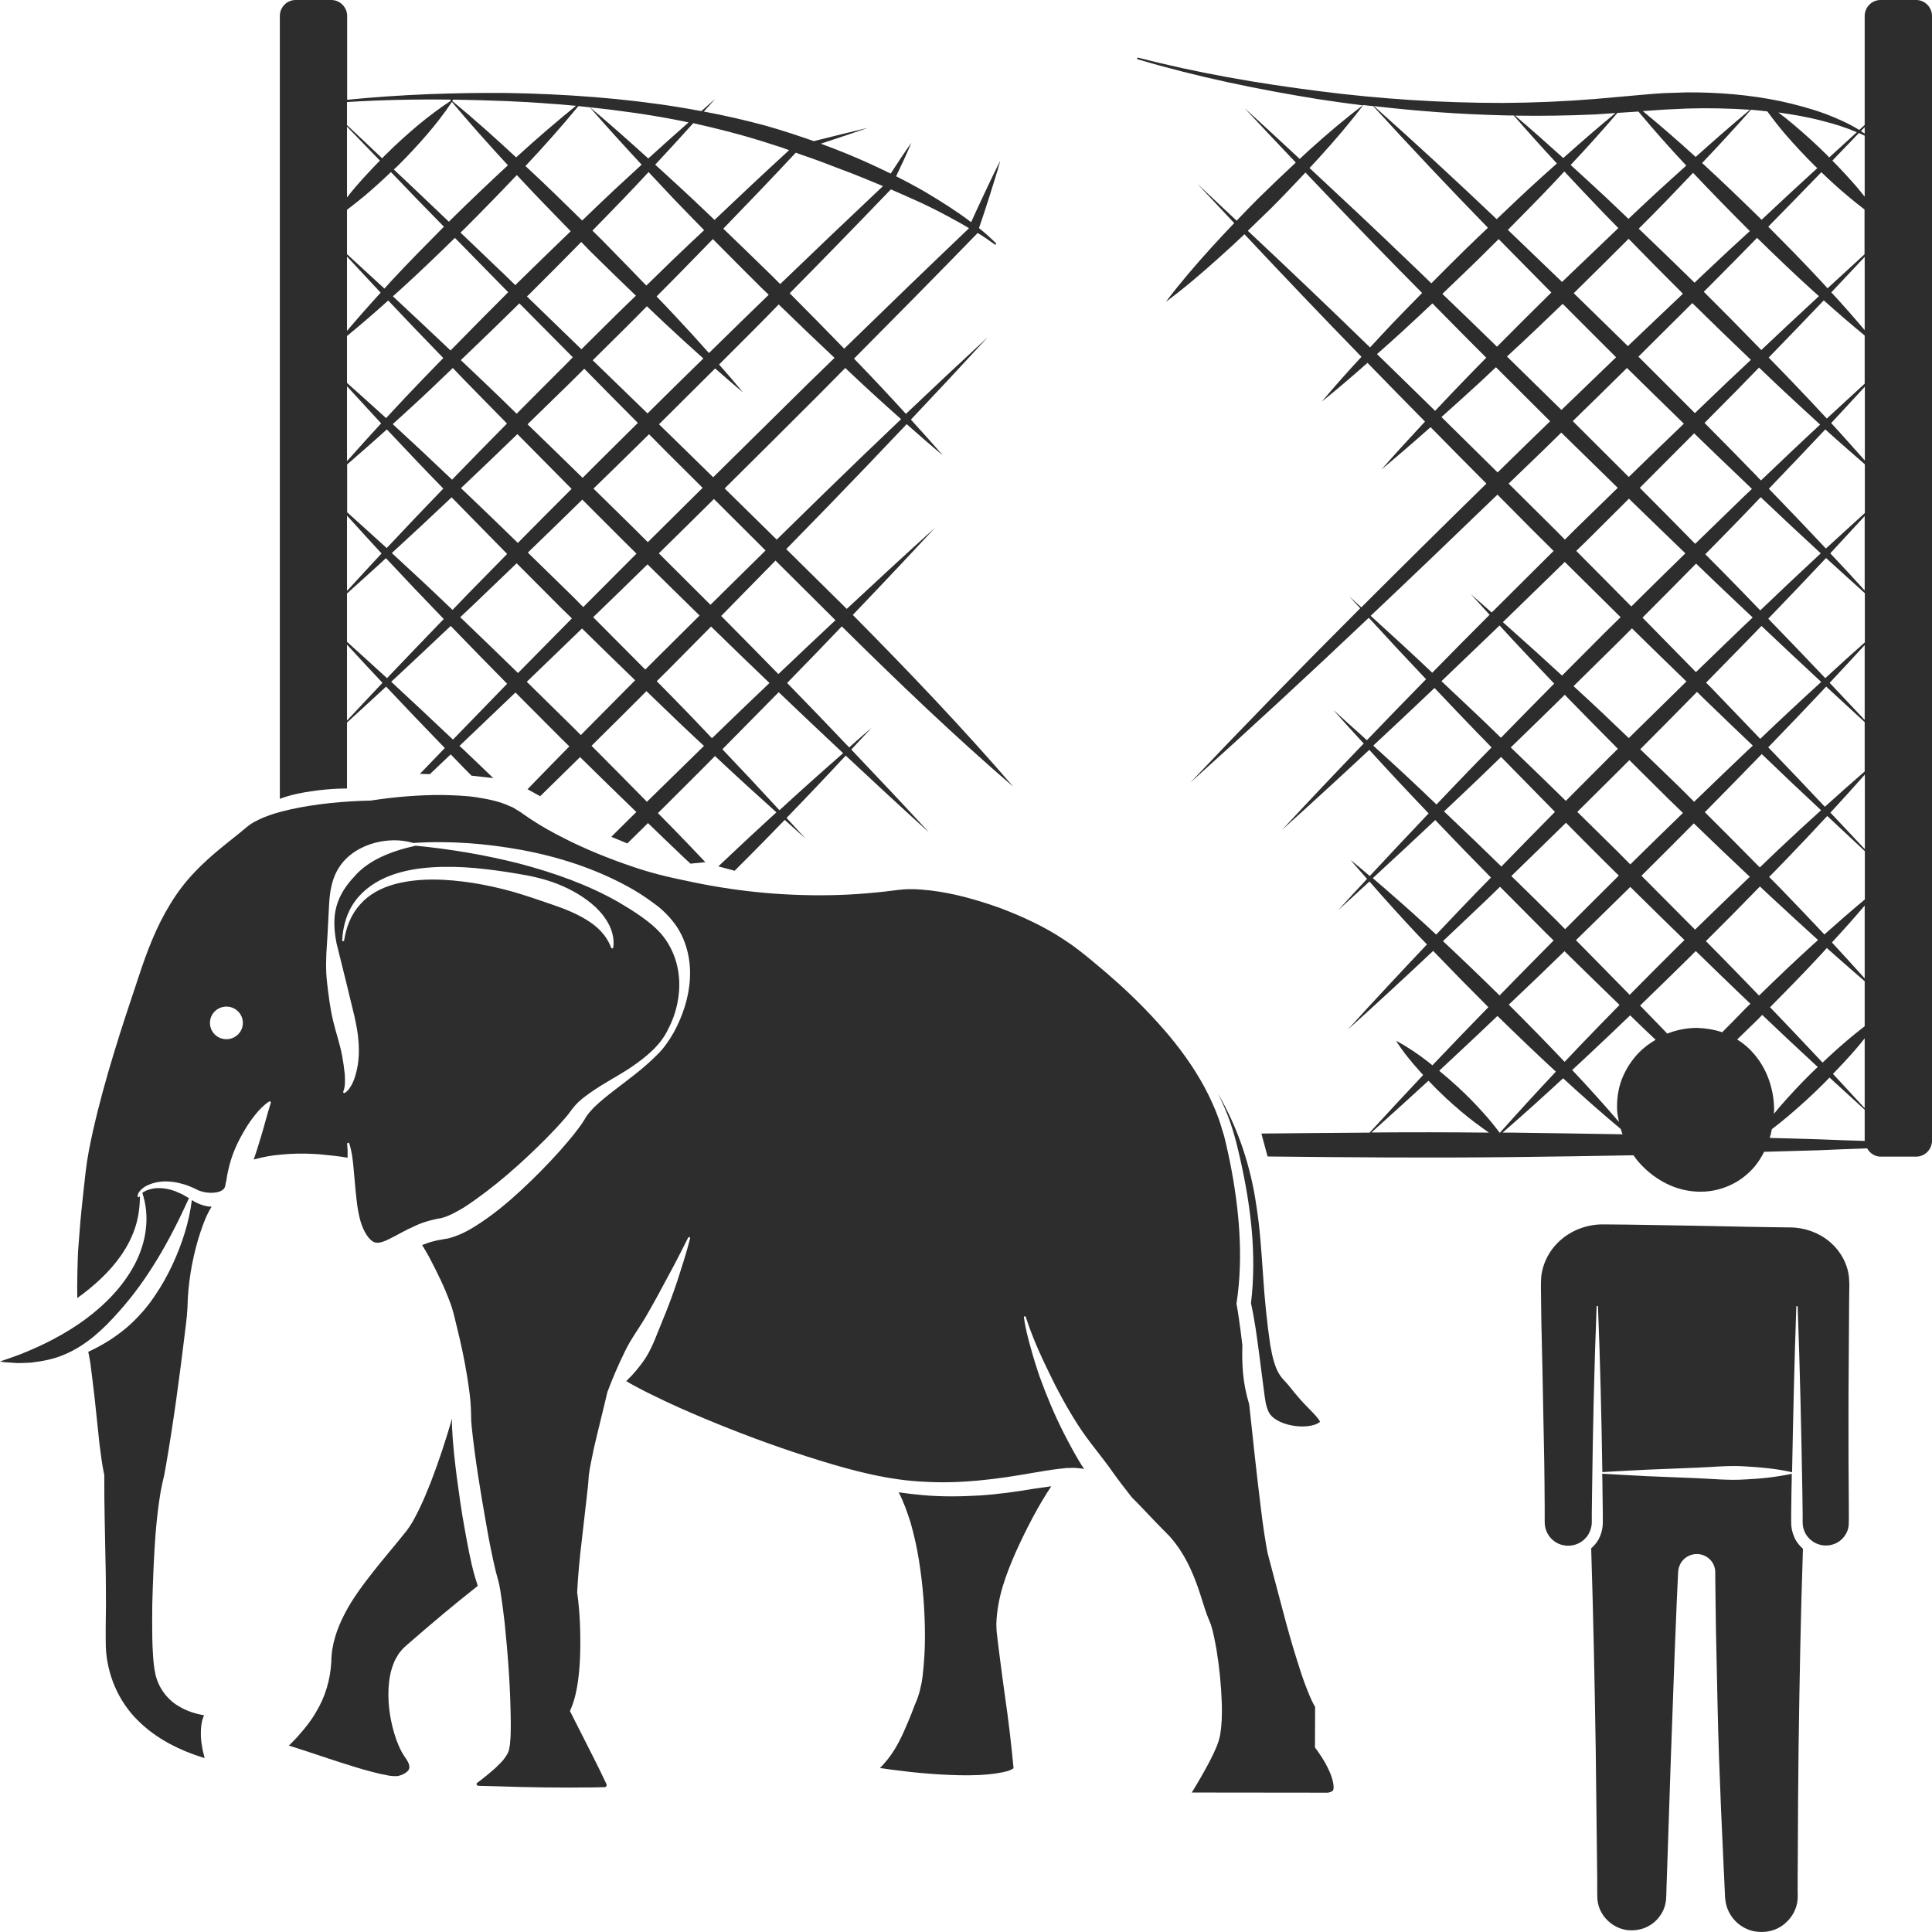 <?xml version="1.0" encoding="utf-8"?>
<!-- Generator: Adobe Illustrator 24.1.2, SVG Export Plug-In . SVG Version: 6.00 Build 0)  -->
<svg version="1.1" id="Layer_1" xmlns="http://www.w3.org/2000/svg" xmlns:xlink="http://www.w3.org/1999/xlink" x="0px" y="0px"
	 viewBox="0 0 128 128" style="enable-background:new 0 0 128 128;" xml:space="preserve">
<style type="text/css">
	.st0{fill:#2D2D2D;}
</style>
<g>
	<path class="st0" d="M118.68,101.1l-0.01-0.23l0-0.19l0-0.38l0.02-1.53c0.01-0.38,0.02-0.75,0.02-1.13
		c-1.05,0.23-2.09,0.33-3.14,0.38c-1.08,0.07-2.16-0.05-3.23-0.09l-3.24-0.13c-0.98-0.06-1.97-0.1-2.95-0.16
		c0.01,0.38,0.02,0.75,0.02,1.13l0.02,1.53l0,0.38l0,0.19l-0.01,0.23c-0.03,0.3-0.12,0.6-0.26,0.87c-0.13,0.23-0.3,0.44-0.5,0.61
		c0.14,4.42,0.23,8.84,0.3,13.27l0.08,6.89l0.02,1.72l0,0.86c0,0.31,0,0.53,0.05,0.77c0.19,0.94,1.04,1.7,2,1.79
		c0.48,0.04,0.97-0.05,1.38-0.29c0.42-0.23,0.75-0.61,0.95-1.04c0.1-0.22,0.15-0.45,0.18-0.68l0.01-0.18l0.01-0.22l0.01-0.43
		l0.06-1.72l0.23-6.89l0.25-6.89l0.14-3.44l0.08-1.72l0.01-0.22c0-0.08,0.02-0.18,0.04-0.27c0.05-0.18,0.13-0.35,0.25-0.49
		c0.23-0.28,0.6-0.45,0.97-0.44c0.36,0,0.72,0.18,0.94,0.46c0.11,0.14,0.19,0.3,0.23,0.48c0.02,0.08,0.03,0.18,0.03,0.26l0,0.22
		l0.02,1.72c0.01,1.15,0.03,2.3,0.06,3.45c0.05,2.3,0.09,4.59,0.17,6.89c0.08,2.3,0.18,4.59,0.29,6.89l0.08,1.72l0.02,0.43
		c0,0.15,0.01,0.29,0.03,0.41c0.03,0.25,0.1,0.5,0.21,0.73c0.22,0.46,0.58,0.85,1.03,1.09c0.22,0.12,0.46,0.21,0.71,0.25
		c0.25,0.04,0.5,0.05,0.75,0.02c0.5-0.06,0.97-0.27,1.33-0.62c0.37-0.33,0.62-0.78,0.72-1.26c0.05-0.24,0.05-0.48,0.04-0.78l0-0.86
		l0.01-1.72c0.01-2.3,0.02-4.6,0.05-6.89c0.06-4.41,0.14-8.83,0.29-13.24c-0.2-0.18-0.38-0.39-0.51-0.63
		C118.8,101.7,118.71,101.4,118.68,101.1z"/>
	<path class="st0" d="M122.5,84.63c-0.09-0.91-0.57-1.76-1.28-2.36c-0.71-0.6-1.64-0.94-2.6-0.95c-2.06-0.02-4.12-0.07-6.18-0.11
		c-2.06-0.03-4.12-0.08-6.18-0.09c-1-0.02-2,0.32-2.76,0.95c-0.77,0.62-1.29,1.55-1.39,2.53c-0.04,0.48-0.01,1.01-0.01,1.51
		l0.02,1.53l0.07,3.06l0.12,6.11c0.01,1.02,0.03,2.04,0.03,3.06l0,0.76c0,0.28,0,0.45,0.06,0.65c0.11,0.39,0.37,0.73,0.73,0.93
		c0.35,0.2,0.79,0.25,1.19,0.14c0.4-0.11,0.74-0.38,0.94-0.74c0.1-0.18,0.16-0.38,0.19-0.58l0.01-0.15l0-0.19l0-0.38l0.02-1.53
		c0.05-4.07,0.14-8.15,0.3-12.22c0-0.02,0.02-0.04,0.05-0.04c0.02,0,0.04,0.02,0.04,0.04c0.15,3.66,0.23,7.31,0.29,10.97
		c0.99-0.06,1.97-0.11,2.96-0.16l3.24-0.13c1.08-0.04,2.16-0.16,3.23-0.09c1.05,0.06,2.1,0.15,3.14,0.39
		c0.07-3.66,0.15-7.31,0.28-10.97c0-0.02,0.02-0.04,0.05-0.04c0.02,0,0.04,0.02,0.04,0.04c0.15,4.07,0.24,8.15,0.31,12.22l0.02,1.53
		l0,0.38l0,0.19l0.01,0.15c0.02,0.2,0.09,0.4,0.19,0.58c0.2,0.35,0.55,0.62,0.94,0.72c0.39,0.11,0.82,0.05,1.17-0.15
		c0.35-0.2,0.6-0.54,0.7-0.91c0.05-0.2,0.05-0.36,0.05-0.64l0-0.76l-0.02-3.06c0-2.04-0.01-4.07,0.01-6.11l0.02-3.06l0.01-1.53
		l0.01-0.76c0-0.12,0.01-0.26,0-0.37C122.51,84.85,122.51,84.74,122.5,84.63z"/>
	<path class="st0" d="M126.95,0h-2.36c-0.58,0-1.05,0.48-1.05,1.06v7.22c-0.12,0.11-0.24,0.22-0.36,0.33
		c-0.71-0.44-1.47-0.77-2.25-1.07c-0.97-0.35-1.97-0.62-2.98-0.84c-2.03-0.42-4.1-0.59-6.17-0.58l-1.55,0.05
		c-0.52,0.03-1.03,0.07-1.54,0.12l-3.04,0.27c-2.02,0.16-4.05,0.25-6.08,0.26c-4.06,0-8.13-0.26-12.16-0.78
		c-4.04-0.51-8.06-1.2-12-2.22c-0.03-0.01-0.06,0.01-0.07,0.04c-0.01,0.03,0.01,0.06,0.04,0.07c3.91,1.16,7.92,1.99,11.96,2.64
		c0.98,0.15,1.97,0.29,2.95,0.41c-1.22,0.92-2.37,1.9-3.49,2.91c-0.24,0.21-0.46,0.43-0.69,0.64c-1.22-1.13-2.43-2.26-3.66-3.37
		c1.13,1.21,2.26,2.41,3.4,3.61c-0.82,0.76-1.62,1.53-2.42,2.31c-0.51,0.51-1.01,1.02-1.5,1.54c-0.87-0.81-1.73-1.63-2.6-2.44
		c0.81,0.87,1.63,1.74,2.44,2.6c-0.52,0.54-1.03,1.09-1.54,1.65c-1.04,1.15-2.05,2.32-2.99,3.57c1.25-0.93,2.43-1.94,3.58-2.98
		c0.55-0.49,1.09-0.99,1.63-1.5c2.56,2.73,5.14,5.44,7.75,8.12c-0.9,0.97-1.78,1.96-2.63,2.97c1.03-0.83,2.04-1.69,3.03-2.57
		c1.26,1.3,2.54,2.6,3.81,3.89c-0.98,1.05-1.94,2.1-2.89,3.18c1.1-0.92,2.19-1.86,3.26-2.81c1.23,1.25,2.46,2.5,3.7,3.74
		c-2.78,2.72-5.54,5.45-8.29,8.2c-0.27-0.24-0.53-0.49-0.8-0.73c0.24,0.27,0.49,0.53,0.73,0.79c-0.03,0.03-0.07,0.06-0.1,0.1
		c-3.77,3.77-7.49,7.58-11.16,11.45c3.97-3.57,7.89-7.19,11.75-10.85c0.03-0.02,0.05-0.05,0.08-0.07c1.25,1.37,2.51,2.72,3.79,4.07
		c-1.32,1.34-2.62,2.69-3.92,4.04c-0.74-0.67-1.48-1.34-2.23-2.01c0.66,0.75,1.34,1.49,2.02,2.23c-1.82,1.89-3.62,3.79-5.41,5.72
		c1.94-1.75,3.87-3.52,5.78-5.3c1.29,1.42,2.6,2.82,3.93,4.21c-1.31,1.38-2.61,2.76-3.9,4.15c-0.42-0.36-0.84-0.72-1.27-1.07
		c0.35,0.43,0.73,0.84,1.09,1.26c-0.64,0.69-1.29,1.38-1.92,2.08c0.7-0.63,1.38-1.27,2.08-1.91c1.05,1.21,2.13,2.4,3.23,3.57
		c0.19,0.2,0.39,0.4,0.58,0.6c-1.77,1.87-3.52,3.74-5.25,5.65c1.91-1.72,3.79-3.46,5.66-5.22c1.21,1.26,2.43,2.5,3.66,3.73
		c-0.06,0.06-0.12,0.12-0.17,0.17c-1.19,1.22-2.37,2.45-3.54,3.68c-0.09-0.07-0.18-0.15-0.27-0.22c-0.67-0.52-1.37-1-2.14-1.41
		c0.46,0.73,1,1.39,1.57,2.02c0.08,0.08,0.16,0.17,0.23,0.25c-1.19,1.26-2.37,2.54-3.55,3.82c-2.39,0.01-4.78,0.04-7.17,0.06
		l0.41,1.52c5.42,0.06,10.84,0.1,16.25,0.04c2.66-0.03,5.32-0.07,7.99-0.12c0.17,0.24,0.35,0.47,0.56,0.68
		c0.47,0.49,1.02,0.9,1.65,1.21c0.62,0.31,1.32,0.49,2.03,0.52c0.71,0.03,1.43-0.1,2.08-0.39c0.66-0.28,1.23-0.72,1.69-1.25
		c0.26-0.31,0.47-0.65,0.65-1l3.58-0.1c1.08-0.05,2.16-0.09,3.24-0.13c0.18,0.32,0.51,0.55,0.89,0.55h2.36
		c0.58,0,1.05-0.48,1.05-1.06V1.06C128,0.48,127.53,0,126.95,0z M123.54,8.43v0.42c-0.08-0.05-0.17-0.11-0.25-0.16
		C123.38,8.6,123.46,8.51,123.54,8.43z M123.54,8.99v4.04c-0.18-0.22-0.35-0.44-0.53-0.65c-0.52-0.6-1.06-1.18-1.61-1.74
		c0.59-0.61,1.18-1.22,1.76-1.83C123.29,8.88,123.42,8.93,123.54,8.99z M122.3,69c-0.53,0.45-1.05,0.92-1.55,1.4
		c-1.15-1.23-2.31-2.45-3.48-3.67c1.15-1.16,2.29-2.32,3.4-3.52c0.12-0.13,0.24-0.27,0.36-0.4c0.83,0.74,1.67,1.47,2.51,2.2v2.98
		C123.12,68.32,122.7,68.65,122.3,69z M123.54,68.79v4.63c-0.7-0.76-1.4-1.52-2.1-2.27c0.49-0.51,0.98-1.03,1.45-1.57
		C123.12,69.32,123.33,69.06,123.54,68.79z M112.31,36.03c-1.22-1.24-2.44-2.48-3.67-3.71c1.2-1.2,2.4-2.4,3.6-3.61
		c1.18,1.14,2.36,2.28,3.55,3.41c0.09,0.09,0.19,0.18,0.28,0.27c-0.21,0.2-0.42,0.4-0.63,0.6C114.4,34,113.35,35.02,112.31,36.03z
		 M112.37,37.34c0.44,0.42,0.87,0.84,1.31,1.26c0.81,0.78,1.63,1.54,2.44,2.31c-0.17,0.17-0.35,0.33-0.52,0.49
		c-1.09,1.04-2.16,2.09-3.24,3.13c-1.18-1.21-2.36-2.41-3.54-3.61C110,39.74,111.19,38.54,112.37,37.34z M108.55,23.63
		c1.19-1.18,2.38-2.37,3.57-3.55c1.28,1.26,2.58,2.52,3.88,3.76c-0.5,0.48-1.01,0.95-1.52,1.43c-0.73,0.7-1.46,1.4-2.19,2.1
		C111.05,26.12,109.8,24.88,108.55,23.63z M111.56,28.07c-1.22,1.17-2.44,2.35-3.65,3.53c-1.23-1.23-2.47-2.47-3.71-3.7
		c1.2-1.17,2.4-2.34,3.59-3.52C109.05,25.61,110.3,26.85,111.56,28.07z M107.92,33.04c1.24,1.21,2.49,2.41,3.74,3.62
		c-1.2,1.17-2.39,2.34-3.58,3.52c-1.21-1.23-2.43-2.45-3.65-3.68c0.26-0.26,0.52-0.51,0.78-0.76
		C106.12,34.84,107.02,33.94,107.92,33.04z M108.12,41.63c1.2,1.18,2.4,2.35,3.61,3.52c-1.28,1.25-2.55,2.5-3.82,3.75
		c-1.13-1.09-2.27-2.17-3.43-3.23c-0.08-0.07-0.15-0.14-0.23-0.21c0.95-0.93,1.89-1.86,2.84-2.8
		C107.44,42.32,107.78,41.97,108.12,41.63z M107.19,49.61c-0.19,0.18-0.37,0.37-0.56,0.55c-0.96,0.97-1.93,1.94-2.89,2.9
		c-1.21-1.19-2.43-2.37-3.65-3.54c1.2-1.16,2.39-2.32,3.58-3.49c0.07,0.07,0.14,0.15,0.22,0.23
		C104.99,47.39,106.09,48.5,107.19,49.61z M107.4,50.91c0.18-0.18,0.36-0.37,0.55-0.55c0.87,0.87,1.74,1.73,2.62,2.6
		c0.31,0.3,0.62,0.6,0.93,0.9c-1.17,1.13-2.33,2.27-3.49,3.41c-0.28-0.28-0.56-0.57-0.84-0.85c-0.89-0.88-1.78-1.76-2.67-2.63
		C105.46,52.83,106.43,51.87,107.4,50.91z M111.32,52.2c-0.88-0.86-1.77-1.71-2.65-2.56c1.26-1.26,2.51-2.53,3.76-3.8
		c0.15,0.15,0.31,0.3,0.46,0.45c1.07,1.04,2.16,2.08,3.24,3.11c-0.13,0.12-0.27,0.25-0.4,0.37c-1.17,1.11-2.33,2.23-3.49,3.35
		C111.94,52.82,111.63,52.51,111.32,52.2z M116.33,50.36c0.13-0.13,0.26-0.27,0.39-0.4c1.3,1.25,2.61,2.49,3.93,3.72
		c-0.96,0.87-1.92,1.75-2.87,2.65c-0.4,0.38-0.8,0.76-1.19,1.14c-1.21-1.23-2.42-2.45-3.64-3.66
		C114.08,52.66,115.21,51.52,116.33,50.36z M116.62,48.95c-1.04-1.08-2.08-2.17-3.12-3.25c-0.15-0.16-0.31-0.32-0.47-0.47
		c1.06-1.08,2.11-2.15,3.16-3.23c0.17-0.17,0.34-0.35,0.51-0.53c1.31,1.24,2.63,2.48,3.96,3.71
		C119.3,46.42,117.95,47.68,116.62,48.95z M116.62,40.44c-0.78-0.81-1.56-1.62-2.35-2.42c-0.43-0.44-0.86-0.87-1.29-1.3
		c1.02-1.04,2.05-2.08,3.06-3.14c0.2-0.21,0.41-0.43,0.61-0.64c1.32,1.25,2.64,2.49,3.98,3.72
		C119.28,37.91,117.95,39.17,116.62,40.44z M116.39,31.54c-1.14-1.18-2.3-2.35-3.46-3.52c0.71-0.72,1.43-1.44,2.15-2.17
		c0.49-0.5,0.97-1,1.46-1.5c0.54,0.52,1.08,1.04,1.63,1.55c0.8,0.75,1.61,1.49,2.42,2.23c-1.32,1.22-2.62,2.46-3.92,3.7
		C116.57,31.74,116.48,31.64,116.39,31.54z M112.88,19.33c0.22-0.22,0.44-0.43,0.65-0.65c0.97-0.97,1.92-1.94,2.88-2.92
		c1.2,1.17,2.4,2.33,3.64,3.45c0.15,0.14,0.31,0.27,0.46,0.41c-1.28,1.18-2.55,2.37-3.82,3.57
		C115.43,21.89,114.16,20.6,112.88,19.33z M112.94,18.09c-0.23,0.21-0.45,0.43-0.67,0.64c-1.23-1.2-2.46-2.4-3.7-3.58
		c0.61-0.61,1.22-1.22,1.82-1.84c0.6-0.62,1.19-1.24,1.78-1.86c1.19,1.26,2.4,2.5,3.63,3.73c0.04,0.04,0.09,0.08,0.13,0.13
		C114.93,16.22,113.93,17.15,112.94,18.09z M111.5,19.46c-1.22,1.16-2.44,2.31-3.65,3.47c-1.19-1.17-2.39-2.34-3.59-3.51
		c0.01,0,0.01-0.01,0.02-0.01c1.21-1.19,2.42-2.39,3.62-3.59C109.09,17.04,110.29,18.26,111.5,19.46z M103.52,18.65
		c-0.01,0.01-0.02,0.02-0.03,0.03c-1.19-1.15-2.39-2.3-3.59-3.45c0.98-0.99,1.96-1.98,2.92-2.99c0.28-0.29,0.55-0.59,0.82-0.88
		c0.73,0.78,1.46,1.56,2.2,2.33c0.45,0.48,0.92,0.95,1.38,1.42C105.98,16.29,104.75,17.47,103.52,18.65z M102.78,19.38
		c-1.21,1.19-2.41,2.39-3.6,3.59c-1.2-1.17-2.41-2.34-3.62-3.5c0.79-0.75,1.57-1.51,2.35-2.26c0.46-0.46,0.92-0.92,1.38-1.37
		C100.46,17.02,101.62,18.21,102.78,19.38z M103.53,20.13c1.18,1.18,2.36,2.36,3.54,3.54c-1.21,1.16-2.41,2.33-3.62,3.49
		c-1.2-1.18-2.4-2.36-3.61-3.54C101.09,22.47,102.31,21.31,103.53,20.13z M107.18,32.32c-0.91,0.89-1.82,1.77-2.73,2.66
		c-0.26,0.25-0.51,0.51-0.77,0.77c-0.47-0.47-0.93-0.94-1.4-1.4c-0.77-0.77-1.55-1.54-2.33-2.31c0.73-0.71,1.47-1.41,2.2-2.12
		c0.43-0.42,0.86-0.84,1.29-1.26C104.69,29.88,105.93,31.1,107.18,32.32z M107.37,40.89c-0.34,0.34-0.69,0.68-1.04,1.02
		c-0.95,0.95-1.89,1.9-2.84,2.85c-1.29-1.19-2.6-2.37-3.92-3.54c1.37-1.33,2.74-2.66,4.1-3.99
		C104.91,38.45,106.13,39.67,107.37,40.89z M102.97,45.29c-1.18,1.19-2.36,2.39-3.53,3.59c-0.35-0.34-0.71-0.69-1.06-1.03
		c-0.95-0.91-1.92-1.81-2.88-2.72c1.29-1.23,2.57-2.46,3.85-3.69C100.54,42.74,101.75,44.02,102.97,45.29z M99.45,50.15
		c1.19,1.22,2.38,2.43,3.57,3.64c-1.19,1.2-2.37,2.41-3.55,3.62c-1.2-1.17-2.41-2.34-3.63-3.49c-0.06-0.05-0.11-0.1-0.17-0.16
		c0.77-0.73,1.54-1.45,2.3-2.18C98.47,51.1,98.96,50.62,99.45,50.15z M103.75,54.51c0.88,0.89,1.76,1.78,2.65,2.66
		c0.28,0.28,0.57,0.56,0.85,0.84c-0.08,0.08-0.16,0.16-0.24,0.24c-1.11,1.1-2.21,2.21-3.32,3.31c-0.17-0.18-0.35-0.35-0.52-0.53
		c-1.01-1-2.02-2-3.04-2.99C101.33,56.87,102.54,55.7,103.75,54.51z M103.65,63.02c1.21,1.19,2.43,2.38,3.65,3.56
		c-0.83,0.85-1.66,1.69-2.48,2.55c-0.39,0.4-0.77,0.82-1.16,1.22c-1.21-1.28-2.45-2.54-3.7-3.79
		C101.2,65.39,102.43,64.21,103.65,63.02z M104.41,62.29c1.12-1.09,2.24-2.19,3.36-3.29c0.08-0.08,0.16-0.16,0.24-0.24
		c1.19,1.18,2.39,2.35,3.59,3.52c-0.13,0.12-0.25,0.25-0.38,0.37c-1.09,1.08-2.17,2.17-3.25,3.26
		C106.78,64.7,105.6,63.49,104.41,62.29z M108.75,58.02c1.16-1.15,2.32-2.31,3.47-3.47c1.23,1.19,2.46,2.37,3.71,3.54
		c-1.22,1.16-2.43,2.33-3.63,3.5C111.12,60.4,109.93,59.21,108.75,58.02z M116.6,58.73c0.27,0.25,0.53,0.51,0.8,0.75
		c1.01,0.94,2.03,1.87,3.05,2.8c-0.12,0.11-0.25,0.22-0.38,0.34c-1.2,1.09-2.37,2.21-3.53,3.34c-0.26-0.27-0.52-0.54-0.78-0.81
		c-0.91-0.94-1.82-1.87-2.74-2.8C114.23,61.15,115.42,59.95,116.6,58.73z M121.37,62.44c0.74-0.8,1.46-1.61,2.17-2.44v4.82
		C122.82,64.02,122.1,63.23,121.37,62.44z M120.87,61.91c-0.95-1.01-1.91-2.02-2.88-3.02c-0.26-0.27-0.52-0.53-0.78-0.79
		c0.39-0.4,0.78-0.79,1.16-1.19c0.91-0.94,1.8-1.89,2.69-2.85c0.83,0.78,1.66,1.55,2.49,2.33v3.2
		C122.64,60.35,121.75,61.13,120.87,61.91z M121.27,53.84c0.77-0.83,1.52-1.67,2.28-2.52v4.94
		C122.79,55.46,122.03,54.65,121.27,53.84z M120.9,53.45c-1.24-1.32-2.49-2.63-3.75-3.94c1.29-1.33,2.57-2.67,3.84-4.02
		c0.85,0.78,1.7,1.57,2.55,2.35v3.27C122.66,51.88,121.77,52.66,120.9,53.45z M121.22,45.24c0.78-0.83,1.55-1.67,2.32-2.5v4.96
		C122.77,46.89,122,46.06,121.22,45.24z M120.93,44.93c-1.25-1.32-2.51-2.63-3.78-3.94c1.29-1.33,2.56-2.67,3.83-4.02
		c0.85,0.78,1.71,1.55,2.57,2.33v3.26C122.67,43.34,121.79,44.13,120.93,44.93z M121.26,36.66c0.76-0.82,1.52-1.64,2.28-2.47v4.93
		C122.79,38.29,122.03,37.47,121.26,36.66z M120.97,36.34c-1.25-1.33-2.51-2.65-3.78-3.96c1.25-1.3,2.5-2.61,3.74-3.93
		c0.86,0.78,1.74,1.54,2.62,2.31v3.23C122.69,34.77,121.83,35.55,120.97,36.34z M121.32,28.03c0.75-0.8,1.49-1.61,2.23-2.41v4.89
		C122.81,29.68,122.07,28.84,121.32,28.03z M121.03,27.73c-0.75-0.81-1.51-1.62-2.27-2.41c-0.52-0.55-1.05-1.08-1.58-1.63
		c1.22-1.26,2.44-2.52,3.65-3.79c0.89,0.8,1.79,1.57,2.71,2.33v3.19C122.71,26.19,121.87,26.95,121.03,27.73z M121.33,19.37
		c0.74-0.78,1.47-1.56,2.21-2.35v4.85C122.82,21.02,122.09,20.19,121.33,19.37z M121.08,19.1c-0.15-0.16-0.29-0.32-0.43-0.47
		c-1.14-1.23-2.32-2.43-3.5-3.61c1.18-1.2,2.35-2.4,3.52-3.61c0.56,0.54,1.14,1.07,1.74,1.57c0.37,0.31,0.74,0.61,1.12,0.9v2.97
		C122.72,17.6,121.9,18.34,121.08,19.1z M120.78,8.02c0.76,0.19,1.52,0.43,2.24,0.74c-0.61,0.56-1.22,1.11-1.83,1.67
		c-0.06-0.06-0.11-0.11-0.16-0.17c-0.69-0.68-1.41-1.34-2.16-1.97c-0.34-0.29-0.69-0.57-1.05-0.84
		C118.81,7.59,119.81,7.76,120.78,8.02z M117.09,7.38c0.38,0.52,0.77,1.02,1.18,1.5c0.64,0.74,1.3,1.45,1.99,2.13
		c0.05,0.05,0.09,0.09,0.14,0.13c-1.24,1.13-2.47,2.27-3.69,3.42c-0.05-0.05-0.1-0.1-0.15-0.15c-1.25-1.22-2.5-2.43-3.79-3.61
		c1.1-1.16,2.18-2.33,3.24-3.53C116.37,7.3,116.73,7.34,117.09,7.38z M110.29,7.26l1.51-0.07c1.38-0.04,2.77-0.01,4.14,0.08
		c-1.22,1.02-2.42,2.07-3.6,3.13c-0.01-0.01-0.03-0.03-0.04-0.04c-1.13-1.03-2.28-2.03-3.46-3L110.29,7.26z M108.55,7.39
		c1.02,1.22,2.07,2.41,3.16,3.57c0,0,0.01,0.01,0.01,0.01c-0.64,0.58-1.29,1.16-1.92,1.74c-0.64,0.59-1.28,1.19-1.91,1.79
		c-0.48-0.46-0.96-0.92-1.45-1.38c-0.79-0.74-1.58-1.46-2.38-2.19c1.06-1.13,2.09-2.27,3.1-3.45L108.55,7.39z M105.72,7.58
		l1.31-0.09c-1.18,0.97-2.33,1.97-3.46,2.98c-1.05-0.95-2.11-1.89-3.19-2.81C102.15,7.69,103.94,7.66,105.72,7.58z M99.56,7.64
		c0.24,0.01,0.48,0.01,0.73,0.01c0.94,1.08,1.89,2.14,2.86,3.18c-0.3,0.27-0.61,0.54-0.92,0.82c-1.04,0.94-2.06,1.9-3.07,2.87
		c-2.67-2.54-5.38-5.04-8.13-7.49C93.86,7.36,96.71,7.57,99.56,7.64z M87.39,10.45c1.02-1.12,2.01-2.27,2.93-3.49
		c0.22,0.03,0.44,0.05,0.66,0.07c2.49,2.73,5.02,5.41,7.6,8.06c-0.47,0.45-0.95,0.9-1.42,1.36c-0.78,0.77-1.56,1.54-2.33,2.32
		c-0.53-0.51-1.05-1.02-1.59-1.53c-2.14-2.06-4.31-4.09-6.48-6.11C86.97,10.9,87.19,10.68,87.39,10.45z M82.67,15.29
		c0.51-0.49,1.02-0.98,1.53-1.48c0.78-0.78,1.54-1.58,2.29-2.38c2.04,2.15,4.09,4.28,6.17,6.4c0.52,0.53,1.04,1.05,1.56,1.58
		c-0.66,0.67-1.31,1.33-1.96,2.01c-0.5,0.53-1,1.06-1.49,1.6C88.09,20.41,85.39,17.84,82.67,15.29z M91.23,23.46
		c0.54-0.48,1.09-0.96,1.62-1.45c0.69-0.63,1.37-1.27,2.05-1.91c1.19,1.2,2.37,2.41,3.57,3.6c-0.35,0.36-0.71,0.71-1.05,1.07
		c-0.79,0.81-1.57,1.63-2.34,2.45C93.79,25.96,92.51,24.7,91.23,23.46z M95.5,27.63c0.84-0.75,1.68-1.51,2.51-2.27
		c0.37-0.34,0.73-0.69,1.1-1.03c1.19,1.19,2.39,2.39,3.59,3.58c-0.43,0.42-0.86,0.83-1.29,1.25c-0.73,0.71-1.46,1.43-2.19,2.14
		C97.98,30.07,96.74,28.85,95.5,27.63z M90.81,40.8c2.82-2.66,5.61-5.34,8.4-8.03c0.77,0.78,1.54,1.55,2.31,2.33
		c0.47,0.47,0.94,0.93,1.41,1.4c-1.37,1.36-2.74,2.72-4.1,4.08c-0.47-0.41-0.93-0.82-1.39-1.22c0.41,0.46,0.84,0.91,1.25,1.37
		c-1.27,1.27-2.54,2.55-3.8,3.84C93.54,43.29,92.18,42.04,90.81,40.8z M90.98,49.4c1.36-1.27,2.72-2.54,4.06-3.82
		c0.91,0.96,1.82,1.92,2.74,2.87c0.35,0.36,0.7,0.71,1.04,1.07c-0.48,0.49-0.97,0.98-1.45,1.48c-0.74,0.76-1.46,1.53-2.2,2.3
		C93.8,51.98,92.4,50.68,90.98,49.4z M94.55,61.36c-1.18-1.08-2.38-2.14-3.6-3.18c1.39-1.28,2.77-2.56,4.14-3.85
		c0.06,0.06,0.11,0.12,0.17,0.18c1.16,1.22,2.34,2.43,3.52,3.63c-0.31,0.32-0.62,0.63-0.92,0.94c-0.91,0.94-1.81,1.89-2.71,2.84
		C94.94,61.73,94.75,61.54,94.55,61.36z M95.6,62.35c0.95-0.9,1.9-1.79,2.84-2.69c0.32-0.3,0.63-0.61,0.94-0.91
		c1,1.01,2,2.02,3.01,3.03c0.18,0.18,0.36,0.35,0.54,0.53c-1.2,1.21-2.39,2.42-3.58,3.64C98.12,64.74,96.87,63.54,95.6,62.35z
		 M90.86,75.03c1.27-1.14,2.53-2.28,3.78-3.43c0.38,0.4,0.77,0.79,1.18,1.17c0.62,0.57,1.26,1.12,1.94,1.63
		c0.29,0.22,0.59,0.43,0.89,0.64C96.05,75.01,93.45,75.01,90.86,75.03z M99.35,75.04c-0.32-0.43-0.66-0.85-1.02-1.25
		c-0.56-0.63-1.15-1.23-1.77-1.8c-0.39-0.36-0.8-0.71-1.21-1.05c1.23-1.15,2.46-2.29,3.68-3.46c0.06-0.06,0.12-0.12,0.18-0.17
		c1.27,1.24,2.56,2.48,3.87,3.69c-1.25,1.33-2.49,2.68-3.71,4.05C99.36,75.04,99.35,75.04,99.35,75.04z M100.23,75.04
		c-0.23,0-0.46,0-0.68,0c1.36-1.18,2.69-2.38,4.01-3.6c1.25,1.15,2.52,2.27,3.82,3.36c0.03,0.12,0.08,0.23,0.12,0.35
		C105.08,75.11,102.65,75.07,100.23,75.04z M108.57,69.75c-0.49,0.51-0.88,1.12-1.13,1.78c-0.25,0.66-0.33,1.36-0.3,2.05
		c0.02,0.25,0.07,0.5,0.12,0.75c-1.01-1.17-2.04-2.32-3.1-3.44c0.42-0.39,0.84-0.77,1.25-1.16c0.87-0.81,1.73-1.64,2.59-2.46
		c0.56,0.54,1.12,1.09,1.69,1.62C109.28,69.13,108.9,69.41,108.57,69.75z M114.1,68.39c-0.53-0.18-1.1-0.27-1.66-0.29
		c-0.68,0-1.35,0.13-1.98,0.38c-0.06-0.06-0.11-0.12-0.17-0.18c-0.54-0.56-1.09-1.12-1.63-1.68c1.11-1.07,2.21-2.15,3.31-3.23
		c0.13-0.13,0.25-0.26,0.38-0.38c0.94,0.91,1.87,1.82,2.81,2.72c0.27,0.26,0.54,0.51,0.81,0.77c-0.11,0.11-0.22,0.21-0.32,0.31
		C115.14,67.34,114.62,67.87,114.1,68.39z M116.22,69.84c-0.32-0.38-0.7-0.71-1.13-0.97c0.44-0.43,0.89-0.86,1.33-1.29
		c0.11-0.11,0.22-0.23,0.33-0.34c1.22,1.16,2.44,2.31,3.68,3.45c-0.14,0.13-0.28,0.26-0.41,0.39c-0.73,0.72-1.43,1.47-2.11,2.25
		c-0.13,0.15-0.26,0.31-0.39,0.47c0-0.08,0.02-0.15,0.02-0.23C117.54,72.26,117.13,70.91,116.22,69.84z M120.45,75.48l-3.2-0.09
		c0.06-0.19,0.1-0.38,0.14-0.58c0.38-0.29,0.75-0.58,1.11-0.89c0.79-0.67,1.55-1.36,2.28-2.09c0.15-0.14,0.28-0.29,0.43-0.44
		c0.78,0.71,1.55,1.42,2.33,2.13v2.04c0,0.01,0.01,0.02,0.01,0.03C122.52,75.56,121.48,75.52,120.45,75.48z"/>
	<path class="st0" d="M22.99,52.24v-4.37c0.86-0.79,1.73-1.58,2.59-2.38c1.29,1.37,2.58,2.72,3.89,4.07
		c-0.55,0.57-1.1,1.14-1.65,1.71l0.66,0.02c0.46-0.44,0.92-0.87,1.38-1.31c0.12,0.13,0.25,0.26,0.37,0.38
		c0.33,0.35,0.67,0.69,1.01,1.03l1.44,0.16c-0.62-0.59-1.23-1.19-1.86-1.78c-0.12-0.12-0.25-0.24-0.38-0.35
		c1.24-1.18,2.48-2.36,3.71-3.54c0.97,0.98,1.95,1.96,2.93,2.94c0.21,0.21,0.43,0.42,0.64,0.63c-0.93,0.94-1.85,1.89-2.77,2.84
		l0.84,0.46c0.88-0.86,1.76-1.72,2.64-2.59c1.24,1.22,2.48,2.43,3.73,3.64c-0.12,0.12-0.25,0.24-0.37,0.36
		c-0.43,0.43-0.86,0.85-1.29,1.28l1.06,0.44c0.33-0.32,0.66-0.65,0.99-0.97c0.13-0.13,0.25-0.25,0.38-0.38
		c0.69,0.66,1.37,1.33,2.06,1.98c0.25,0.24,0.5,0.48,0.76,0.71l0.98-0.1c-0.38-0.4-0.76-0.8-1.14-1.2c-0.66-0.69-1.33-1.37-2-2.05
		c1.26-1.26,2.53-2.51,3.78-3.78c1.34,1.26,2.7,2.5,4.07,3.73c-0.36,0.33-0.73,0.66-1.09,1c-0.93,0.85-1.84,1.72-2.76,2.58
		l1.08,0.29c0.76-0.76,1.51-1.51,2.26-2.28c0.36-0.36,0.7-0.73,1.06-1.09c0.46,0.41,0.92,0.83,1.38,1.24
		c-0.42-0.46-0.84-0.91-1.26-1.37c1.32-1.36,2.63-2.74,3.92-4.13c1.83,1.71,3.67,3.42,5.53,5.1c-1.7-1.85-3.43-3.68-5.16-5.5
		c0.45-0.48,0.9-0.96,1.34-1.44c-0.5,0.43-0.99,0.86-1.48,1.3c-1.36-1.43-2.73-2.86-4.11-4.27c0.07-0.07,0.14-0.14,0.21-0.22
		c1.15-1.17,2.28-2.35,3.41-3.53c3.68,3.64,7.42,7.23,11.36,10.62c-3.39-3.94-6.98-7.69-10.63-11.38c1.83-1.91,3.65-3.84,5.45-5.78
		c-1.97,1.78-3.91,3.57-5.85,5.38c-1.33-1.32-2.67-2.64-4.01-3.96c0.94-0.96,1.88-1.92,2.82-2.89c1.73-1.79,3.45-3.58,5.16-5.39
		c0.79,0.7,1.59,1.4,2.4,2.08c-0.69-0.81-1.41-1.59-2.12-2.38c1.71-1.81,3.41-3.63,5.1-5.47c-1.82,1.68-3.63,3.38-5.43,5.09
		c-1.02-1.12-2.06-2.23-3.11-3.32c-0.11-0.12-0.22-0.23-0.33-0.34c2.72-2.74,5.44-5.49,8.13-8.26l0.06-0.06l0-0.01
		c0.39,0.24,0.77,0.5,1.14,0.77l0,0c0.02,0.02,0.05,0.01,0.07-0.01c0.02-0.02,0.02-0.05,0-0.08c-0.35-0.35-0.73-0.69-1.12-1
		c0.24-0.69,0.47-1.39,0.69-2.09l0.37-1.18c0.13-0.39,0.24-0.79,0.35-1.19c-0.18,0.37-0.38,0.74-0.55,1.11l-0.53,1.12
		c-0.29,0.61-0.57,1.22-0.85,1.84c-0.96-0.73-1.98-1.37-3.02-1.99c-0.64-0.37-1.29-0.72-1.95-1.05c0.35-0.74,0.7-1.47,1.01-2.22
		c-0.48,0.67-0.92,1.35-1.37,2.04c-0.94-0.46-1.9-0.9-2.87-1.3c-0.58-0.24-1.17-0.46-1.76-0.68c1.04-0.34,2.09-0.69,3.13-1.05
		c-1.2,0.28-2.39,0.58-3.59,0.88C52.91,9,51.84,8.64,50.74,8.33c-1.36-0.37-2.73-0.68-4.11-0.94c0.25-0.28,0.5-0.55,0.75-0.84
		c-0.31,0.27-0.61,0.54-0.91,0.81c-0.46-0.08-0.92-0.16-1.37-0.24c-3.8-0.62-7.63-0.89-11.46-0.96c-3.56-0.03-7.11,0.1-10.64,0.45
		V1.06c0-0.58-0.47-1.06-1.05-1.06h-2.36C19,0,18.54,0.48,18.54,1.06v51.87c0,0,0.66-0.3,2.04-0.5
		C21.96,52.22,22.99,52.24,22.99,52.24z M30.01,49c-1.35-1.28-2.72-2.56-4.09-3.83c1.32-1.23,2.63-2.46,3.94-3.7
		c1.24,1.29,2.49,2.56,3.74,3.83C32.4,46.54,31.21,47.77,30.01,49z M42.9,27.39c-1.21-1.18-2.42-2.34-3.63-3.52
		c0.74-0.74,1.49-1.47,2.23-2.21c0.46-0.45,0.9-0.91,1.36-1.37c0.4,0.38,0.79,0.76,1.19,1.13c0.84,0.79,1.69,1.56,2.55,2.33
		C45.36,24.96,44.13,26.17,42.9,27.39z M43,28.77c0.4,0.4,0.8,0.81,1.21,1.22l2.34,2.33c-1.21,1.2-2.42,2.4-3.63,3.6c0,0,0,0,0,0
		c-0.28-0.27-0.55-0.55-0.83-0.83c-0.92-0.91-1.84-1.81-2.77-2.72c0.5-0.49,1-0.97,1.5-1.46C41.55,30.2,42.27,29.48,43,28.77z
		 M42.26,28.02c-0.73,0.72-1.46,1.44-2.18,2.16c-0.5,0.49-0.99,0.99-1.48,1.48c-1.21-1.19-2.43-2.37-3.65-3.55
		c0.91-0.89,1.83-1.78,2.74-2.67c0.34-0.33,0.68-0.67,1.02-1.01C39.89,25.63,41.07,26.83,42.26,28.02z M36.93,24.7
		c-0.91,0.9-1.8,1.81-2.7,2.71c-0.72-0.7-1.43-1.4-2.16-2.09c-0.51-0.49-1.03-0.97-1.54-1.46c1.3-1.24,2.6-2.5,3.88-3.76
		c1.18,1.19,2.36,2.38,3.54,3.57C37.62,24.02,37.27,24.36,36.93,24.7z M34.28,28.76c1.19,1.21,2.39,2.42,3.59,3.63
		c-1.19,1.19-2.38,2.38-3.56,3.58c-1.25-1.22-2.51-2.43-3.77-3.63C31.79,31.16,33.04,29.96,34.28,28.76z M38.58,33.1
		c0.92,0.92,1.83,1.83,2.75,2.75c0.28,0.28,0.56,0.55,0.84,0.83c-1.18,1.18-2.36,2.36-3.53,3.54c-0.22-0.22-0.44-0.44-0.66-0.67
		c-1-0.98-2-1.96-3.01-2.94C36.17,35.45,37.38,34.28,38.58,33.1z M42.9,37.39c1.15,1.13,2.3,2.27,3.45,3.39
		c-0.98,0.97-1.96,1.94-2.94,2.92c-0.22,0.22-0.44,0.44-0.66,0.66c-1.15-1.16-2.3-2.32-3.45-3.47C40.51,39.73,41.7,38.56,42.9,37.39
		z M43.65,36.66C43.65,36.66,43.66,36.65,43.65,36.66c1.23-1.2,2.43-2.4,3.65-3.6l3.42,3.41c-1.22,1.2-2.44,2.4-3.65,3.6
		C45.93,38.94,44.79,37.8,43.65,36.66z M47.25,31.62c-0.79-0.77-1.57-1.54-2.36-2.31c-0.41-0.4-0.82-0.8-1.23-1.2
		c1.24-1.23,2.48-2.46,3.72-3.7c0.61,0.53,1.22,1.07,1.85,1.59c-0.52-0.63-1.05-1.24-1.59-1.85c0.78-0.78,1.56-1.56,2.34-2.34
		c0.54-0.54,1.08-1.09,1.61-1.64c1.22,1.19,2.46,2.37,3.7,3.54c-0.59,0.57-1.17,1.14-1.76,1.71C51.43,27.49,49.34,29.56,47.25,31.62
		z M49.28,21.13c-0.77,0.75-1.54,1.5-2.31,2.26c-0.76-0.86-1.54-1.71-2.33-2.55c-0.37-0.4-0.76-0.8-1.14-1.2
		c0.59-0.6,1.19-1.19,1.78-1.8c0.65-0.66,1.3-1.33,1.95-2c1.05,1.06,2.1,2.12,3.16,3.17c0.18,0.17,0.36,0.35,0.54,0.52
		C50.38,20.07,49.83,20.6,49.28,21.13z M44.61,17.18c-0.6,0.58-1.19,1.16-1.79,1.74c-0.98-1.02-1.97-2.03-2.96-3.04
		c-0.2-0.2-0.41-0.4-0.61-0.6c0.69-0.71,1.39-1.42,2.08-2.14c0.55-0.57,1.1-1.16,1.64-1.74c0.55,0.59,1.1,1.18,1.65,1.76
		c0.67,0.7,1.35,1.39,2.03,2.09C45.97,15.88,45.29,16.53,44.61,17.18z M42.13,19.59c-0.45,0.44-0.92,0.88-1.37,1.33
		c-0.75,0.74-1.49,1.48-2.24,2.22c-1.2-1.16-2.4-2.33-3.61-3.5c0.05-0.04,0.09-0.09,0.14-0.13c1.16-1.15,2.31-2.31,3.46-3.48
		c0.2,0.2,0.39,0.4,0.58,0.6C40.09,17.62,41.11,18.61,42.13,19.59z M34.28,18.75c-0.05,0.05-0.09,0.1-0.14,0.14
		c-0.24-0.23-0.47-0.45-0.7-0.68l-2.93-2.8c0.09-0.08,0.18-0.17,0.26-0.25c1.17-1.17,2.33-2.36,3.47-3.56
		c0.02,0.02,0.04,0.04,0.06,0.06c1.15,1.24,2.33,2.45,3.51,3.66C36.63,16.46,35.45,17.6,34.28,18.75z M32.98,18.66
		c0.23,0.23,0.46,0.46,0.69,0.7c-1.28,1.28-2.56,2.57-3.82,3.86c-1.27-1.2-2.54-2.4-3.82-3.59c0.16-0.14,0.32-0.28,0.47-0.42
		c1.24-1.12,2.44-2.28,3.64-3.45L32.98,18.66z M30,24.38c0.49,0.51,0.98,1.03,1.48,1.53c0.7,0.72,1.41,1.43,2.11,2.15
		c-1.22,1.23-2.43,2.47-3.64,3.72c-1.3-1.24-2.61-2.47-3.93-3.68c0.87-0.79,1.74-1.58,2.59-2.39C29.07,25.27,29.53,24.83,30,24.38z
		 M33.6,36.7c-0.87,0.88-1.74,1.77-2.61,2.66c-0.34,0.35-0.68,0.7-1.01,1.05c-0.01-0.01-0.03-0.03-0.04-0.04
		c-1.31-1.26-2.64-2.5-3.98-3.73c1.33-1.22,2.65-2.45,3.96-3.69C31.14,34.2,32.37,35.45,33.6,36.7z M30.49,40.89
		c0.35-0.33,0.71-0.66,1.06-1c0.9-0.86,1.79-1.72,2.68-2.57c0.99,1,1.98,1.99,2.98,2.99c0.23,0.22,0.45,0.44,0.68,0.66
		c-1.19,1.2-2.38,2.41-3.57,3.62C33.05,43.35,31.77,42.12,30.49,40.89z M37.85,48.07c-0.98-0.97-1.97-1.94-2.95-2.9
		c1.22-1.18,2.44-2.35,3.66-3.53c1.17,1.15,2.34,2.29,3.52,3.43c-1.2,1.21-2.4,2.42-3.6,3.63C38.27,48.49,38.06,48.28,37.85,48.07z
		 M42.86,53.12c-1.22-1.24-2.44-2.48-3.67-3.71c1.22-1.2,2.43-2.41,3.64-3.62c0.78,0.75,1.56,1.51,2.35,2.26
		c0.48,0.46,0.97,0.91,1.46,1.37C45.38,50.65,44.12,51.89,42.86,53.12z M47.17,48.91c-0.46-0.48-0.92-0.97-1.38-1.45
		c-0.75-0.78-1.52-1.56-2.28-2.33c0.23-0.23,0.45-0.45,0.68-0.67c0.97-0.98,1.94-1.96,2.92-2.95c1.28,1.25,2.57,2.5,3.87,3.74
		C49.69,46.47,48.43,47.69,47.17,48.91z M55.86,49.9c-1.42,1.24-2.83,2.5-4.22,3.78c-1.25-1.36-2.51-2.71-3.78-4.04
		c1.25-1.26,2.49-2.52,3.73-3.78C53,47.21,54.43,48.56,55.86,49.9z M55.35,41.09c-1.19,1.12-2.39,2.24-3.57,3.37
		c-0.07,0.07-0.14,0.13-0.21,0.2c-1.26-1.29-2.52-2.57-3.79-3.85c1.2-1.22,2.4-2.44,3.6-3.67L55.35,41.09z M59.7,27.77
		c-1.8,1.71-3.59,3.43-5.36,5.16c-0.96,0.94-1.92,1.88-2.88,2.82c-1.15-1.13-2.3-2.26-3.45-3.39c2.09-2.07,4.17-4.14,6.25-6.22
		c0.58-0.58,1.16-1.17,1.74-1.76c0.12,0.11,0.23,0.22,0.34,0.32C57.45,25.75,58.57,26.77,59.7,27.77z M59.03,12.55
		c0.66,0.29,1.33,0.58,1.98,0.88c0.86,0.4,1.7,0.84,2.52,1.3c0.23,0.12,0.45,0.26,0.67,0.39c-2.77,2.64-5.53,5.31-8.27,7.98
		c-1.19-1.23-2.4-2.45-3.61-3.67c2.24-2.27,4.46-4.55,6.67-6.85L59.03,12.55z M52.74,10.12l0.38,0.14c0.9,0.3,1.78,0.64,2.66,0.98
		c0.92,0.34,1.82,0.71,2.72,1.09c-2.28,2.15-4.55,4.31-6.81,6.49c-0.18-0.18-0.36-0.36-0.54-0.54c-1.07-1.05-2.15-2.09-3.23-3.13
		c1.61-1.66,3.2-3.32,4.78-5.01C52.72,10.12,52.73,10.12,52.74,10.12z M50.44,9.34c0.45,0.14,0.89,0.29,1.34,0.43l0.5,0.18
		c-1.66,1.52-3.31,3.07-4.94,4.62c-0.71-0.67-1.41-1.35-2.13-2.01c-0.59-0.55-1.2-1.1-1.8-1.65c0.85-0.91,1.68-1.82,2.52-2.75
		C47.45,8.5,48.96,8.88,50.44,9.34z M44.94,7.97c0.23,0.04,0.45,0.09,0.68,0.14c-0.9,0.79-1.79,1.59-2.67,2.39
		c-1.27-1.15-2.55-2.29-3.86-3.39C41.05,7.32,43.01,7.59,44.94,7.97z M39.08,7.11c1.12,1.29,2.27,2.55,3.43,3.8
		c-0.59,0.55-1.19,1.09-1.78,1.64c-0.73,0.68-1.44,1.37-2.16,2.06c-1.21-1.19-2.42-2.37-3.67-3.53c-0.03-0.03-0.06-0.05-0.09-0.08
		c0.01-0.02,0.03-0.03,0.05-0.05c1.19-1.27,2.35-2.57,3.46-3.92C38.57,7.06,38.82,7.08,39.08,7.11z M30.03,6.6
		c1.2,0.02,2.4,0.05,3.59,0.1c1.52,0.07,3.03,0.17,4.54,0.31c-1.33,1.08-2.63,2.2-3.89,3.35c-0.02,0.02-0.05,0.04-0.07,0.07
		c-1.38-1.28-2.78-2.54-4.24-3.74C29.98,6.66,30,6.63,30.03,6.6z M33.65,10.95c-1.23,1.14-2.44,2.29-3.64,3.47
		c-0.09,0.09-0.18,0.18-0.27,0.27l-2.07-1.97c-0.52-0.5-1.05-0.99-1.58-1.49c0.07-0.07,0.15-0.13,0.22-0.2
		c0.69-0.68,1.35-1.39,1.99-2.13c0.58-0.68,1.14-1.39,1.64-2.15C31.13,8.18,32.38,9.57,33.65,10.95z M22.99,6.76
		c2.27-0.14,4.55-0.19,6.83-0.16c0.02,0.02,0.04,0.05,0.06,0.07c-0.77,0.5-1.49,1.05-2.18,1.62c-0.75,0.63-1.47,1.28-2.16,1.97
		c-0.08,0.07-0.15,0.15-0.22,0.23c-0.77-0.74-1.55-1.47-2.33-2.2V6.76z M22.99,8.39c0.73,0.75,1.45,1.5,2.18,2.25
		c-0.56,0.57-1.1,1.15-1.62,1.75c-0.19,0.22-0.38,0.46-0.56,0.69V8.39z M22.99,13.9c0.4-0.3,0.78-0.61,1.16-0.92
		c0.6-0.51,1.19-1.04,1.75-1.58c0.51,0.52,1.01,1.05,1.51,1.57l2,2.05c-1.18,1.19-2.36,2.38-3.5,3.61
		c-0.15,0.16-0.29,0.33-0.44,0.49c-0.82-0.76-1.65-1.52-2.48-2.28V13.9z M22.99,17c0.74,0.8,1.49,1.59,2.23,2.39
		c-0.76,0.83-1.5,1.67-2.23,2.53V17z M22.99,22.26c0.93-0.76,1.84-1.55,2.73-2.35c1.21,1.28,2.42,2.55,3.65,3.81
		c-0.45,0.47-0.91,0.93-1.36,1.4c-0.82,0.85-1.63,1.71-2.43,2.58c-0.86-0.78-1.72-1.56-2.59-2.33V22.26z M22.99,25.59
		c0.75,0.82,1.5,1.64,2.26,2.46c-0.76,0.82-1.51,1.66-2.26,2.5V25.59z M22.99,30.78c0.88-0.77,1.77-1.54,2.64-2.33
		c1.24,1.32,2.48,2.63,3.74,3.92c-1.26,1.3-2.51,2.62-3.75,3.94c-0.87-0.8-1.75-1.58-2.62-2.37V30.78z M22.99,34.16
		c0.76,0.84,1.52,1.68,2.29,2.51c-0.77,0.82-1.53,1.65-2.29,2.48V34.16z M22.99,39.32c0.86-0.78,1.73-1.55,2.58-2.34
		c1.24,1.33,2.5,2.66,3.77,3.97c0.02,0.02,0.04,0.04,0.06,0.06c-1.26,1.3-2.51,2.61-3.76,3.92c-0.88-0.81-1.77-1.61-2.65-2.41V39.32
		z M22.99,42.71c0.78,0.85,1.56,1.69,2.35,2.53c-0.79,0.83-1.57,1.67-2.35,2.5V42.71z"/>
	<path class="st0" d="M10.3,101.7c0.06-0.75,0.14-1.52,0.25-2.28l0.09-0.58l0.12-0.59c0.09-0.35,0.16-0.7,0.22-1.07
		c0.51-2.92,0.91-5.91,1.27-8.88c0.05-0.37,0.09-0.74,0.13-1.11l0.04-0.55l0.01-0.26l0.01-0.3c0.04-0.78,0.14-1.54,0.28-2.29
		c0.15-0.75,0.33-1.49,0.58-2.22c0.19-0.56,0.4-1.12,0.72-1.62c-0.06-0.01-0.11-0.01-0.17-0.01c-0.4-0.06-0.78-0.2-1.14-0.43
		c-0.18,1.47-0.65,2.9-1.27,4.25c-0.34,0.73-0.73,1.43-1.19,2.1c-0.45,0.68-0.99,1.3-1.59,1.86c-0.83,0.76-1.79,1.37-2.81,1.84
		l0.01,0.06l0.05,0.26c0.04,0.18,0.06,0.35,0.09,0.53l0.13,1.05c0.09,0.7,0.17,1.4,0.24,2.11l0.22,2.09
		c0.09,0.68,0.17,1.39,0.31,2.02l0.01,0.05v0.09c-0.01,1.85,0.05,3.76,0.08,5.64c0.03,0.94,0.02,1.89,0.03,2.83
		c-0.01,0.94-0.03,1.91-0.01,2.81c0.07,1.8,0.81,3.6,2.14,4.9c1.2,1.2,2.77,1.98,4.41,2.48c-0.04-0.16-0.08-0.31-0.12-0.47
		c-0.06-0.32-0.12-0.64-0.13-0.97c-0.01-0.33,0-0.68,0.08-1.02c0.03-0.12,0.07-0.25,0.13-0.38c-0.6-0.1-1.19-0.29-1.73-0.63
		c-0.74-0.44-1.32-1.25-1.5-2.12l-0.06-0.32l-0.04-0.3c-0.02-0.2-0.04-0.39-0.05-0.58c-0.03-0.39-0.04-0.77-0.05-1.15
		c-0.01-0.76-0.01-1.52,0-2.28C10.13,104.73,10.19,103.22,10.3,101.7z"/>
	<path class="st0" d="M26.33,109.71c0.07-0.15,0.19-0.28,0.3-0.41c0.12-0.14,0.21-0.21,0.31-0.3l0.31-0.27
		c1.44-1.25,2.9-2.48,4.4-3.66c-0.01-0.05-0.03-0.09-0.04-0.15l-0.14-0.43c-0.32-1.12-0.5-2.2-0.7-3.29
		c-0.2-1.09-0.35-2.18-0.5-3.29c-0.14-1.1-0.27-2.2-0.32-3.34c-0.01-0.18-0.01-0.38,0-0.58c-0.42,1.43-0.88,2.84-1.42,4.24
		c-0.22,0.53-0.43,1.08-0.69,1.61c-0.25,0.53-0.53,1.09-0.92,1.6c-0.73,0.92-1.47,1.77-2.17,2.66c-0.7,0.89-1.38,1.79-1.9,2.79
		c-0.52,1-0.89,2.06-0.9,3.2c-0.06,1.18-0.4,2.35-1.03,3.37c-0.29,0.51-0.67,0.99-1.06,1.43c-0.19,0.23-0.4,0.44-0.61,0.65
		c-0.04,0.04-0.07,0.07-0.11,0.11c1.16,0.36,2.3,0.76,3.43,1.12c0.68,0.22,1.36,0.43,2.04,0.61c0.37,0.1,0.76,0.19,1.11,0.25
		c0.12,0.02,0.24,0.04,0.34,0.04c0.1,0,0.22,0.01,0.25,0c0.03,0.01,0.17-0.04,0.25-0.06c0.19-0.07,0.34-0.16,0.43-0.25
		c0.09-0.09,0.12-0.16,0.13-0.24c0.01-0.09-0.01-0.23-0.09-0.38c-0.04-0.09-0.09-0.16-0.15-0.25l-0.12-0.18
		c-0.04-0.07-0.09-0.15-0.13-0.21c-0.15-0.28-0.27-0.56-0.37-0.83c-0.38-1.1-0.57-2.22-0.52-3.38c0.03-0.58,0.12-1.18,0.37-1.76
		C26.16,109.99,26.24,109.85,26.33,109.71z"/>
	<path class="st0" d="M64.89,99.08c-1.23,0.07-2.47,0.09-3.71-0.02c-0.55-0.05-1.09-0.11-1.64-0.19c0.33,0.63,0.57,1.32,0.79,2.01
		c0.23,0.82,0.42,1.65,0.55,2.48c0.27,1.68,0.4,3.37,0.4,5.07c0,0.85-0.05,1.7-0.15,2.57c-0.03,0.22-0.05,0.43-0.11,0.66
		c-0.05,0.22-0.09,0.44-0.18,0.69c-0.08,0.26-0.16,0.43-0.24,0.62l-0.22,0.58c-0.32,0.77-0.64,1.59-1.12,2.37
		c-0.27,0.44-0.6,0.85-0.96,1.22c0.04,0.01,0.07,0.01,0.11,0.01c0.42,0.07,0.84,0.12,1.27,0.17c0.86,0.11,1.72,0.19,2.58,0.24
		c0.87,0.05,1.74,0.08,2.6,0.04c0.43-0.02,0.86-0.06,1.28-0.13c0.21-0.03,0.42-0.08,0.61-0.13c0.16-0.05,0.32-0.13,0.4-0.19
		c-0.15-1.59-0.33-3.15-0.56-4.72c-0.11-0.8-0.22-1.59-0.32-2.38l-0.15-1.19l-0.07-0.59c-0.03-0.2-0.03-0.45-0.04-0.68
		c0.06-1.79,0.66-3.33,1.32-4.83c0.63-1.39,1.45-3,2.32-4.29c-0.38,0.05-0.76,0.11-1.14,0.16C67.34,98.83,66.12,99,64.89,99.08z"/>
	<path class="st0" d="M83.42,89.68l0.35,2.7c0.03,0.21,0.06,0.43,0.1,0.63c0.09,0.34,0.17,0.6,0.38,0.81
		c0.21,0.21,0.5,0.37,0.81,0.48c0.63,0.22,1.42,0.29,2.04,0.09c0.14-0.04,0.29-0.14,0.33-0.17c0.01-0.01,0.02,0.02,0.02-0.01
		c0-0.04-0.04-0.11-0.09-0.18c-0.21-0.28-0.5-0.56-0.78-0.85c-0.28-0.28-0.54-0.58-0.8-0.89c-0.24-0.31-0.47-0.59-0.75-0.89
		c-0.28-0.29-0.48-0.7-0.6-1.1c-0.13-0.39-0.19-0.78-0.27-1.17c-0.23-1.56-0.38-3.11-0.48-4.66c-0.11-1.54-0.2-3.07-0.44-4.57
		c-0.37-2.6-1.2-5.13-2.54-7.44c0.32,0.66,0.63,1.34,0.86,2.05l0.18,0.58l0.16,0.58c0.1,0.39,0.19,0.78,0.28,1.17
		c0.69,3.09,1.09,6.29,0.7,9.51C83.14,87.5,83.27,88.57,83.42,89.68z"/>
	<path class="st0" d="M7.84,86.94c1.96-2.17,3.42-4.78,4.68-7.56c-0.24-0.14-0.47-0.28-0.73-0.38c-0.28-0.14-0.58-0.21-0.89-0.26
		c-0.3-0.04-0.62-0.04-0.92,0.04c-0.15,0.04-0.3,0.09-0.43,0.17C9.51,78.97,9.46,79,9.43,79.03c0.24,0.73,0.33,1.53,0.24,2.33
		c-0.08,0.83-0.35,1.64-0.73,2.38c-0.78,1.49-1.98,2.7-3.29,3.67c-1.32,0.97-2.78,1.71-4.29,2.31c-0.45,0.17-0.9,0.33-1.36,0.48
		l0.3,0.05l0.58,0.04c0.38,0.04,0.77,0,1.15-0.01c0.76-0.09,1.54-0.23,2.24-0.54C5.71,89.14,6.85,88.06,7.84,86.94z"/>
	<path class="st0" d="M87.85,116.89c-0.17-0.31-0.39-0.65-0.59-0.93l-0.14-0.18v-0.22l0.01-2.47c-0.3-0.52-0.47-1-0.66-1.49
		c-0.21-0.55-0.38-1.1-0.55-1.64c-0.35-1.1-0.65-2.19-0.94-3.29l-0.87-3.29c-0.04-0.14-0.07-0.26-0.11-0.41l-0.09-0.46l-0.14-0.85
		c-0.09-0.57-0.16-1.14-0.23-1.7c-0.28-2.26-0.52-4.51-0.76-6.76L82.75,93c-0.21-0.7-0.34-1.38-0.4-2.07
		c-0.05-0.6-0.06-1.2-0.04-1.79c0-0.01,0-0.01,0-0.01c-0.07-0.62-0.15-1.24-0.24-1.84c-0.04-0.27-0.08-0.54-0.13-0.8l-0.02-0.11
		l0.01-0.08c0.46-3.05,0.17-6.24-0.44-9.31c-0.08-0.38-0.16-0.77-0.25-1.15l-0.14-0.58l-0.17-0.55c-0.21-0.74-0.52-1.46-0.86-2.16
		c-0.69-1.4-1.59-2.7-2.6-3.92c-1.02-1.21-2.12-2.34-3.3-3.41c-0.59-0.53-1.19-1.05-1.81-1.56c-0.62-0.51-1.23-1-1.89-1.42
		c-1.32-0.88-2.78-1.54-4.26-2.1c-1.5-0.53-3.04-0.97-4.61-1.15c-0.4-0.04-0.78-0.08-1.18-0.08c-0.39-0.01-0.76,0.03-1.17,0.08
		c-0.8,0.11-1.6,0.18-2.41,0.24c-1.61,0.11-3.23,0.11-4.85,0.02c-1.62-0.09-3.22-0.28-4.82-0.56c-0.8-0.14-1.59-0.31-2.38-0.48
		c-0.39-0.09-0.77-0.17-1.18-0.28c-0.4-0.1-0.79-0.22-1.18-0.34c-1.55-0.5-3.07-1.09-4.53-1.79c-0.73-0.36-1.46-0.73-2.16-1.16
		c-0.35-0.22-0.7-0.44-1.04-0.68c-0.18-0.14-0.32-0.22-0.47-0.31c-0.14-0.09-0.29-0.19-0.46-0.24c-0.65-0.31-1.4-0.46-2.15-0.58
		c-0.76-0.12-1.54-0.14-2.32-0.16c-1.55-0.01-3.15,0.13-4.68,0.36l-0.05,0.01h-0.05c-1.74,0.04-3.56,0.21-5.26,0.58
		c-0.85,0.19-1.7,0.44-2.4,0.83c-0.19,0.09-0.33,0.21-0.48,0.32c-0.15,0.11-0.34,0.29-0.52,0.43l-1.06,0.85
		c-0.69,0.56-1.35,1.14-1.94,1.77c-0.6,0.63-1.12,1.32-1.57,2.06c-0.92,1.49-1.54,3.11-2.1,4.82c-1.14,3.39-2.26,6.8-3.04,10.27
		c-0.19,0.87-0.37,1.74-0.47,2.62c-0.1,0.88-0.2,1.77-0.29,2.66c-0.09,0.89-0.15,1.79-0.22,2.68C5.14,83.64,5.1,85.04,5.12,86
		c1.11-0.8,2.12-1.71,2.89-2.81c0.42-0.6,0.76-1.26,0.98-1.97c0.19-0.63,0.28-1.3,0.28-1.99c0,0-0.01,0.01-0.01,0.01l-0.01,0.03
		c-0.01,0.03-0.03,0.05-0.07,0.05c-0.04,0-0.06-0.03-0.06-0.06c0-0.23,0.16-0.37,0.28-0.49c0.14-0.12,0.29-0.21,0.46-0.28
		c0.33-0.14,0.69-0.21,1.05-0.22c0.36,0,0.73,0.04,1.07,0.14c0.35,0.08,0.68,0.22,1,0.37l0.03,0.02c0.52,0.28,1.37,0.31,1.73,0.04
		c0.09-0.06,0.14-0.14,0.17-0.23c0.01-0.04,0.03-0.09,0.03-0.15L15,78.19c0.06-0.43,0.15-0.82,0.26-1.2
		c0.22-0.77,0.57-1.49,0.98-2.17c0.2-0.34,0.43-0.67,0.69-0.99c0.25-0.31,0.54-0.62,0.9-0.85c0.02-0.01,0.04-0.01,0.06-0.01
		c0.04,0.01,0.06,0.05,0.05,0.09v0.01c-0.24,0.75-0.42,1.49-0.64,2.21c-0.16,0.52-0.31,1.03-0.49,1.54
		c0.17-0.04,0.32-0.08,0.48-0.12c0.3-0.07,0.59-0.12,0.89-0.16c0.08-0.01,0.15-0.01,0.22-0.02l0.27-0.03
		c0.19-0.02,0.36-0.02,0.54-0.04c0.69-0.04,1.36-0.02,2.03,0.03c0.6,0.06,1.19,0.12,1.79,0.22c0.01-0.31,0-0.61-0.03-0.91v-0.01
		c0-0.03,0.02-0.06,0.05-0.07c0.04-0.01,0.07,0.01,0.09,0.05c0.19,0.59,0.25,1.21,0.3,1.81c0.06,0.6,0.1,1.21,0.17,1.79
		c0.06,0.59,0.15,1.17,0.32,1.69c0.17,0.52,0.45,1,0.78,1.21c0.15,0.08,0.27,0.09,0.46,0.06c0.2-0.04,0.44-0.14,0.69-0.27
		c0.51-0.25,1.05-0.58,1.66-0.84c0.29-0.14,0.61-0.25,0.94-0.34c0.17-0.04,0.33-0.09,0.5-0.12l0.24-0.04l0.15-0.04
		c0.45-0.13,0.95-0.41,1.43-0.7c1.93-1.27,3.76-2.89,5.43-4.57c0.42-0.43,0.83-0.86,1.21-1.3c0.09-0.11,0.19-0.22,0.27-0.33
		l0.27-0.36c0.22-0.28,0.47-0.51,0.73-0.71c1.03-0.8,2.12-1.32,3.12-1.99c0.99-0.68,1.94-1.44,2.45-2.51
		c0.55-1.04,0.81-2.23,0.73-3.37c-0.08-1.14-0.52-2.21-1.24-3.02c-0.37-0.41-0.77-0.73-1.26-1.08C42,60.38,41.5,60.08,41,59.78
		c-2.05-1.17-4.32-1.97-6.65-2.58c-2.22-0.56-4.51-0.95-6.82-1.17c-1.68,0.38-3.14,0.97-4.07,2.06c-0.49,0.52-0.96,1.18-1.17,1.97
		c-0.22,0.79-0.15,1.64,0.01,2.45c0.41,1.62,0.79,3.2,1.18,4.81c0.09,0.41,0.17,0.8,0.23,1.25c0.05,0.44,0.08,0.88,0.06,1.33
		c-0.02,0.45-0.09,0.9-0.22,1.33c-0.06,0.22-0.14,0.43-0.25,0.64c-0.12,0.2-0.24,0.41-0.46,0.54c-0.02,0.01-0.04,0.01-0.06,0
		c-0.04-0.01-0.05-0.05-0.04-0.09l0.01-0.02c0.14-0.35,0.11-0.77,0.09-1.15c-0.04-0.4-0.1-0.79-0.17-1.18
		c-0.14-0.78-0.4-1.49-0.6-2.34c-0.2-0.83-0.3-1.67-0.4-2.52c-0.1-0.84-0.07-1.71-0.01-2.56c0.06-0.86,0.09-1.7,0.14-2.56
		c0.04-0.86,0.17-1.82,0.73-2.62c0.55-0.8,1.45-1.31,2.34-1.54c0.84-0.21,1.71-0.22,2.51,0.02c2.39-0.16,4.8,0.03,7.17,0.46
		c2.43,0.45,4.84,1.22,7.05,2.43c0.55,0.3,1.09,0.64,1.6,1.02l0.38,0.28c0.13,0.11,0.26,0.21,0.38,0.33
		c0.24,0.23,0.47,0.47,0.68,0.75c0.83,1.07,1.14,2.45,1.07,3.71c-0.07,1.27-0.48,2.48-1.07,3.57c-0.31,0.54-0.67,1.07-1.12,1.5
		c-0.44,0.44-0.91,0.85-1.39,1.23c-0.96,0.77-1.99,1.47-2.81,2.27c-0.19,0.2-0.37,0.41-0.5,0.61l-0.1,0.17
		c-0.04,0.07-0.09,0.15-0.14,0.22c-0.09,0.14-0.19,0.26-0.28,0.39c-0.38,0.51-0.78,0.97-1.19,1.44c-0.83,0.92-1.69,1.8-2.6,2.64
		c-0.91,0.84-1.87,1.64-2.96,2.33c-0.55,0.35-1.13,0.66-1.86,0.85l-0.3,0.05l-0.21,0.04c-0.13,0.02-0.26,0.04-0.39,0.08
		c-0.26,0.06-0.52,0.15-0.78,0.25c-0.01,0.01-0.03,0.01-0.04,0.02c0.16,0.25,0.3,0.51,0.45,0.77c0.26,0.49,0.51,0.99,0.75,1.49
		c0.24,0.5,0.45,1.01,0.65,1.54c0.21,0.55,0.32,1.1,0.45,1.63c0.27,1.08,0.5,2.16,0.68,3.27c0.09,0.56,0.17,1.11,0.22,1.68
		c0.02,0.29,0.04,0.58,0.04,0.88c0,0.24,0.01,0.5,0.04,0.76c0.22,2.13,0.58,4.31,0.96,6.45c0.18,1.07,0.4,2.16,0.64,3.17l0.1,0.36
		c0.04,0.16,0.09,0.33,0.12,0.47c0.06,0.29,0.11,0.58,0.14,0.85c0.09,0.56,0.15,1.11,0.22,1.66c0.23,2.21,0.39,4.41,0.41,6.64
		c0,0.28,0,0.56-0.01,0.85c-0.01,0.14-0.01,0.28-0.03,0.43l-0.02,0.23c-0.01,0.07-0.04,0.18-0.05,0.27
		c-0.01,0.09-0.05,0.18-0.1,0.28c-0.04,0.08-0.09,0.16-0.14,0.23c-0.09,0.14-0.19,0.26-0.3,0.37c-0.21,0.22-0.42,0.42-0.64,0.6
		c-0.22,0.19-0.44,0.37-0.66,0.54l-0.28,0.21c-0.02,0.02-0.04,0.04-0.04,0.08c0.01,0.04,0.02,0.07,0.05,0.09
		c0.01,0.01,0.04,0.01,0.06,0.02l0.21,0.01l0.83,0.02c2.22,0.08,4.45,0.11,6.67,0.08l0.42-0.01h0.21c0.06,0,0.06-0.01,0.1-0.02
		c0.05-0.03,0.08-0.09,0.07-0.14c0-0.03,0-0.04-0.03-0.09l-0.09-0.19c-0.24-0.5-0.48-1-0.73-1.49l-1.58-3.12l0.09-0.21
		c0.23-0.56,0.36-1.18,0.45-1.81c0.08-0.63,0.13-1.27,0.14-1.91c0.03-1.28-0.02-2.59-0.19-3.85l-0.01-0.07v-0.04
		c0.06-1.18,0.17-2.31,0.31-3.46l0.39-3.42l0.04-0.41l0.03-0.44c0.04-0.31,0.09-0.59,0.15-0.88c0.11-0.57,0.23-1.13,0.37-1.69
		c0.24-0.95,0.7-2.91,0.71-2.94c0.36-0.96,0.73-1.81,1.15-2.67c0.4-0.85,0.99-1.61,1.47-2.45c0.48-0.83,0.94-1.68,1.39-2.53
		c0.47-0.85,0.9-1.71,1.34-2.58c0.01-0.03,0.04-0.04,0.08-0.04c0.04,0.01,0.06,0.05,0.05,0.09c-0.24,0.95-0.54,1.87-0.84,2.8
		c-0.31,0.93-0.65,1.84-1.03,2.75c-0.38,0.9-0.68,1.86-1.28,2.66c-0.3,0.41-0.62,0.8-0.99,1.15c-0.03,0.04-0.07,0.06-0.09,0.09
		c0.33,0.21,0.68,0.38,1.03,0.57c0.53,0.28,1.08,0.53,1.63,0.8c1.09,0.51,2.19,0.98,3.32,1.44c2.23,0.91,4.5,1.73,6.8,2.44
		c2.3,0.71,4.62,1.32,6.99,1.42c2.37,0.14,4.73-0.16,7.11-0.58c0.6-0.1,1.2-0.21,1.83-0.28l0.47-0.05l0.5-0.01
		c0.18,0.01,0.36,0.03,0.54,0.05c0.04,0.01,0.09,0.02,0.12,0.03c-0.51-0.76-0.93-1.57-1.35-2.38c-0.62-1.22-1.14-2.47-1.6-3.74
		c-0.22-0.64-0.42-1.28-0.6-1.94c-0.18-0.65-0.35-1.28-0.44-1.99c-0.01-0.03,0.01-0.06,0.04-0.07c0.04-0.01,0.07,0.01,0.08,0.04
		l0.01,0.03c0.4,1.24,0.95,2.48,1.53,3.66c0.57,1.2,1.21,2.36,1.92,3.47c0.71,1.11,1.58,2.08,2.32,3.15c0.4,0.56,0.82,1.1,1.25,1.65
		c0.13,0.14,0.27,0.26,0.4,0.4l1.24,1.3l0.63,0.64c0.24,0.23,0.45,0.48,0.65,0.75c0.79,1.05,1.27,2.26,1.64,3.42
		c0.19,0.59,0.35,1.15,0.56,1.63l0.11,0.27l0.07,0.24c0.05,0.16,0.08,0.31,0.12,0.47c0.06,0.31,0.13,0.62,0.18,0.92
		c0.2,1.22,0.32,2.43,0.36,3.67c0.01,0.63,0.01,1.25-0.1,1.93c-0.01,0.16-0.08,0.36-0.13,0.55c-0.06,0.16-0.11,0.32-0.18,0.46
		c-0.13,0.31-0.27,0.58-0.41,0.86c-0.37,0.7-0.76,1.37-1.17,2.04l9.02,0.01c0.11-0.02,0.21-0.05,0.26-0.09
		c0.06-0.04,0.07-0.04,0.09-0.1c0.05-0.1,0.03-0.41-0.07-0.73C88.18,117.55,88.02,117.22,87.85,116.89z M15,68.85
		c-0.6,0-1.09-0.48-1.09-1.08c0-0.6,0.49-1.08,1.09-1.08s1.09,0.48,1.09,1.08C16.09,68.37,15.6,68.85,15,68.85z M22.8,62.3
		c-0.01,0.03-0.04,0.06-0.07,0.06c-0.04,0-0.07-0.03-0.06-0.07c0.05-0.91,0.3-1.85,0.88-2.62c0.57-0.77,1.41-1.32,2.31-1.66
		c0.9-0.34,1.85-0.49,2.79-0.55c0.94-0.06,1.88-0.03,2.82,0.05c0.93,0.09,1.85,0.21,2.78,0.37c0.93,0.15,1.86,0.35,2.75,0.71
		c0.89,0.36,1.75,0.85,2.48,1.53c0.36,0.35,0.68,0.75,0.9,1.21c0.22,0.46,0.32,0.96,0.25,1.44c0,0.02-0.02,0.05-0.05,0.06
		c-0.04,0.01-0.08-0.01-0.09-0.04c-0.32-0.86-0.94-1.43-1.65-1.86c-0.71-0.44-1.52-0.75-2.34-1.03c-0.82-0.28-1.66-0.57-2.52-0.82
		c-0.86-0.24-1.75-0.44-2.63-0.58c-1.76-0.27-3.59-0.37-5.28,0.1c-0.84,0.24-1.63,0.66-2.2,1.31C23.27,60.56,22.94,61.41,22.8,62.3z
		"/>
</g>
</svg>
